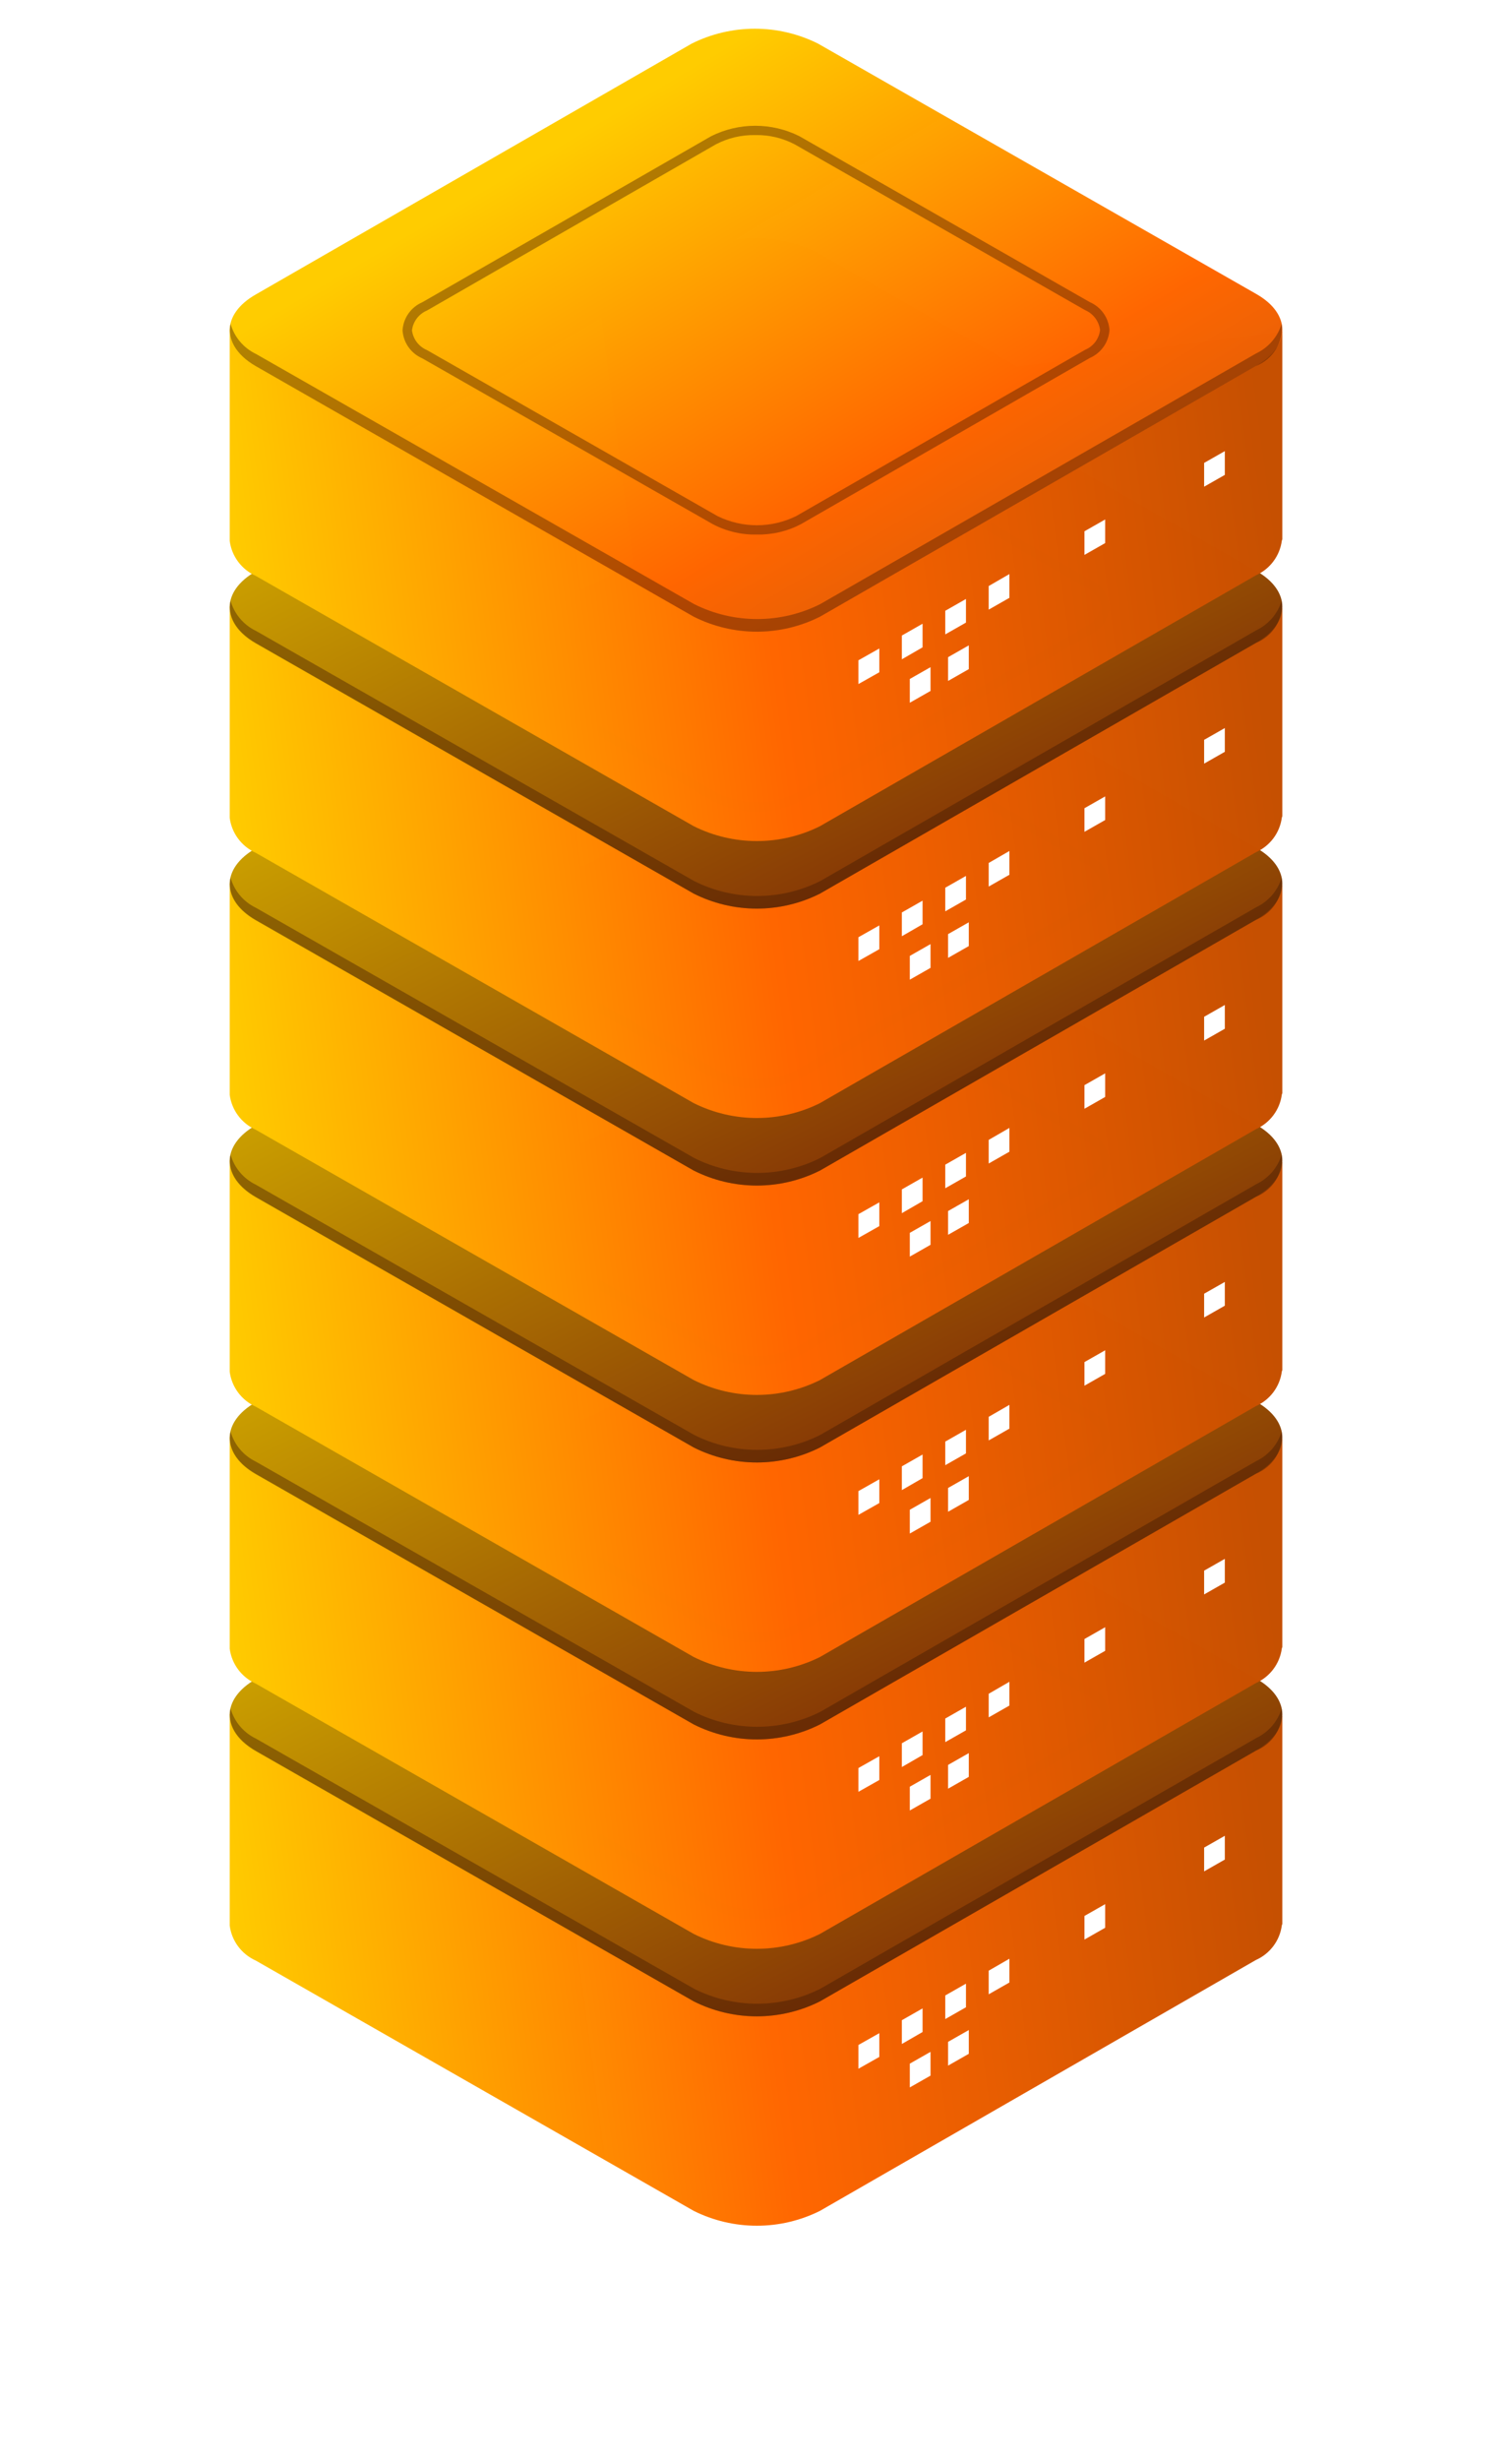 <svg width="158" height="257" viewBox="0 0 158 257" fill="none" xmlns="http://www.w3.org/2000/svg">
<g filter="url(#filter0_d)">
<path d="M134 200.979V179.266L106.293 182.931L85.513 171.064C83.467 170.042 81.207 169.51 78.915 169.51C76.624 169.51 74.364 170.042 72.318 171.064L69.028 173.102L24.004 179.044V201.15C24.106 201.937 24.409 202.685 24.885 203.323C25.361 203.961 25.993 204.469 26.723 204.798L72.491 230.946C74.537 231.968 76.797 232.5 79.089 232.5C81.381 232.5 83.641 231.968 85.686 230.946L131.229 204.746C131.959 204.422 132.591 203.918 133.067 203.282C133.543 202.646 133.847 201.901 133.948 201.116L134 200.979Z" fill="url(#paint0_linear)"/>
</g>
<path d="M131.264 175.345L85.479 149.197C83.433 148.175 81.173 147.643 78.881 147.643C76.589 147.643 74.329 148.175 72.283 149.197L26.74 175.396C23.087 177.468 23.087 180.842 26.74 182.931L72.491 209.062C74.534 210.091 76.795 210.628 79.089 210.628C81.382 210.628 83.643 210.091 85.686 209.062L131.229 182.879C134.918 180.79 134.918 177.417 131.264 175.345Z" fill="url(#paint1_linear)"/>
<path opacity="0.4" d="M79.089 200.483C77.478 200.519 75.885 200.141 74.465 199.387L44.126 182.075C43.544 181.821 43.043 181.413 42.68 180.897C42.316 180.38 42.104 179.775 42.066 179.147C42.104 178.518 42.316 177.913 42.68 177.396C43.043 176.88 43.544 176.472 44.126 176.218L74.309 158.872C75.739 158.155 77.32 157.781 78.924 157.781C80.528 157.781 82.109 158.155 83.539 158.872L113.878 176.201C114.458 176.454 114.957 176.859 115.32 177.372C115.683 177.885 115.897 178.487 115.939 179.112C115.9 179.74 115.688 180.346 115.324 180.863C114.961 181.379 114.46 181.787 113.878 182.04L83.712 199.387C82.291 200.137 80.699 200.514 79.089 200.483ZM78.915 158.752C77.48 158.725 76.061 159.061 74.794 159.728L44.628 177.075C44.205 177.252 43.836 177.537 43.559 177.901C43.282 178.265 43.108 178.695 43.053 179.147C43.108 179.598 43.282 180.028 43.559 180.392C43.836 180.756 44.205 181.041 44.628 181.218L74.967 198.548C76.247 199.181 77.658 199.51 79.089 199.51C80.519 199.51 81.93 199.181 83.21 198.548L113.393 181.184C113.816 181.007 114.183 180.722 114.457 180.358C114.731 179.993 114.902 179.563 114.952 179.112C114.896 178.663 114.724 178.235 114.45 177.872C114.177 177.508 113.813 177.222 113.393 177.04L83.054 159.728C81.781 159.059 80.357 158.723 78.915 158.752Z" fill="#3E1803"/>
<path d="M91.886 214.867L89.704 216.099V213.616L91.886 212.384V214.867Z" fill="white"/>
<path d="M96.405 212.264L94.241 213.514V211.031L96.405 209.798V212.264Z" fill="white"/>
<path d="M100.942 209.678L98.778 210.911V208.445L100.942 207.212V209.678Z" fill="white"/>
<path d="M97.237 216.819L95.072 218.052V215.569L97.237 214.336V216.819Z" fill="white"/>
<path d="M101.237 214.541L99.072 215.774V213.291L101.237 212.058V214.541Z" fill="white"/>
<path d="M115.488 201.373L113.324 202.606V200.14L115.488 198.907V201.373Z" fill="white"/>
<path d="M127.991 194.25L125.827 195.483V193L127.991 191.767V194.25Z" fill="white"/>
<path d="M105.479 207.092L103.315 208.325V205.859L105.479 204.609V207.092Z" fill="white"/>
<path opacity="0.4" d="M131.264 181.561L85.721 207.743C83.678 208.773 81.417 209.31 79.123 209.31C76.83 209.31 74.569 208.773 72.526 207.743L26.74 181.612C26.098 181.303 25.53 180.862 25.073 180.319C24.616 179.776 24.281 179.142 24.091 178.462C23.744 180.037 24.628 181.681 26.74 182.897L72.491 209.062C74.534 210.091 76.795 210.628 79.089 210.628C81.382 210.628 83.643 210.091 85.686 209.062L131.229 182.879C132.106 182.536 132.845 181.919 133.333 181.121C133.821 180.323 134.031 179.389 133.931 178.462C133.73 179.134 133.389 179.757 132.929 180.291C132.47 180.824 131.903 181.257 131.264 181.561Z" fill="#3E1803"/>
<g filter="url(#filter1_d)">
<path d="M134 172.051V150.338L106.293 154.002L85.513 142.136C83.467 141.114 81.207 140.581 78.915 140.581C76.624 140.581 74.364 141.114 72.318 142.136L69.028 144.173L24.004 150.115V172.222C24.106 173.008 24.409 173.756 24.885 174.394C25.361 175.033 25.993 175.54 26.723 175.869L72.491 202.017C74.537 203.039 76.797 203.571 79.089 203.571C81.381 203.571 83.641 203.039 85.686 202.017L131.229 175.818C131.959 175.493 132.591 174.989 133.067 174.353C133.543 173.718 133.847 172.972 133.948 172.188L134 172.051Z" fill="url(#paint2_linear)"/>
</g>
<path d="M131.264 146.416L85.479 120.269C83.433 119.247 81.173 118.714 78.881 118.714C76.589 118.714 74.329 119.247 72.283 120.269L26.74 146.468C23.087 148.54 23.087 151.913 26.74 154.002L72.491 180.133C74.534 181.163 76.795 181.7 79.089 181.7C81.382 181.7 83.643 181.163 85.686 180.133L131.229 153.951C134.918 151.862 134.918 148.488 131.264 146.416Z" fill="url(#paint3_linear)"/>
<path opacity="0.4" d="M79.089 171.554C77.478 171.59 75.885 171.213 74.465 170.458L44.126 153.146C43.544 152.892 43.043 152.485 42.68 151.968C42.316 151.452 42.104 150.846 42.066 150.218C42.104 149.59 42.316 148.984 42.68 148.468C43.043 147.951 43.544 147.544 44.126 147.29L74.309 129.943C75.739 129.226 77.32 128.852 78.924 128.852C80.528 128.852 82.109 129.226 83.539 129.943L113.878 147.273C114.458 147.525 114.957 147.93 115.32 148.443C115.683 148.956 115.897 149.558 115.939 150.184C115.9 150.812 115.688 151.417 115.324 151.934C114.961 152.451 114.46 152.858 113.878 153.112L83.712 170.458C82.291 171.208 80.699 171.586 79.089 171.554ZM78.915 129.824C77.48 129.797 76.061 130.133 74.794 130.8L44.628 148.146C44.205 148.324 43.836 148.609 43.559 148.973C43.282 149.336 43.108 149.766 43.053 150.218C43.108 150.67 43.282 151.1 43.559 151.463C43.836 151.827 44.205 152.112 44.628 152.29L74.967 169.619C76.247 170.252 77.658 170.582 79.089 170.582C80.519 170.582 81.93 170.252 83.21 169.619L113.393 152.256C113.816 152.079 114.183 151.793 114.457 151.429C114.731 151.065 114.902 150.635 114.952 150.184C114.896 149.734 114.724 149.306 114.45 148.943C114.177 148.58 113.813 148.293 113.393 148.112L83.054 130.8C81.781 130.131 80.357 129.795 78.915 129.824Z" fill="#3E1803"/>
<path d="M91.886 185.938L89.704 187.171V184.688L91.886 183.455V185.938Z" fill="white"/>
<path d="M96.405 183.335L94.241 184.585V182.102L96.405 180.869V183.335Z" fill="white"/>
<path d="M100.942 180.75L98.778 181.982V179.517L100.942 178.284V180.75Z" fill="white"/>
<path d="M97.237 187.89L95.072 189.123V186.64L97.237 185.407V187.89Z" fill="white"/>
<path d="M101.237 185.613L99.072 186.846V184.363L101.237 183.13V185.613Z" fill="white"/>
<path d="M115.488 172.444L113.324 173.677V171.212L115.488 169.979V172.444Z" fill="white"/>
<path d="M127.991 165.321L125.827 166.554V164.071L127.991 162.838V165.321Z" fill="white"/>
<path d="M105.479 178.164L103.315 179.397V176.931L105.479 175.681V178.164Z" fill="white"/>
<path opacity="0.4" d="M131.264 152.632L85.721 178.815C83.678 179.844 81.417 180.381 79.123 180.381C76.83 180.381 74.569 179.844 72.526 178.815L26.74 152.684C26.098 152.374 25.53 151.933 25.073 151.39C24.616 150.847 24.281 150.214 24.091 149.533C23.744 151.108 24.628 152.752 26.74 153.968L72.491 180.133C74.534 181.163 76.795 181.7 79.089 181.7C81.382 181.7 83.643 181.163 85.686 180.133L131.229 153.951C132.106 153.608 132.845 152.99 133.333 152.192C133.821 151.394 134.031 150.46 133.931 149.533C133.73 150.205 133.389 150.828 132.929 151.362C132.47 151.896 131.903 152.329 131.264 152.632Z" fill="#3E1803"/>
<g filter="url(#filter2_d)">
<path d="M134 143.122V121.409L106.293 125.074L85.513 113.207C83.467 112.185 81.207 111.653 78.915 111.653C76.624 111.653 74.364 112.185 72.318 113.207L69.028 115.245L24.004 121.187V143.293C24.106 144.08 24.409 144.828 24.885 145.466C25.361 146.104 25.993 146.612 26.723 146.941L72.491 173.089C74.537 174.11 76.797 174.643 79.089 174.643C81.381 174.643 83.641 174.11 85.686 173.089L131.229 146.889C131.959 146.565 132.591 146.06 133.067 145.425C133.543 144.789 133.847 144.044 133.948 143.259L134 143.122Z" fill="url(#paint4_linear)"/>
</g>
<path d="M131.264 117.488L85.479 91.34C83.433 90.318 81.173 89.786 78.881 89.786C76.589 89.786 74.329 90.318 72.283 91.34L26.74 117.539C23.087 119.611 23.087 122.985 26.74 125.074L72.491 151.204C74.534 152.234 76.795 152.771 79.089 152.771C81.382 152.771 83.643 152.234 85.686 151.204L131.229 125.022C134.918 122.933 134.918 119.56 131.264 117.488Z" fill="url(#paint5_linear)"/>
<path opacity="0.4" d="M79.089 142.625C77.478 142.662 75.885 142.284 74.465 141.53L44.126 124.218C43.544 123.964 43.043 123.556 42.68 123.04C42.316 122.523 42.104 121.918 42.066 121.289C42.104 120.661 42.316 120.056 42.68 119.539C43.043 119.022 43.544 118.615 44.126 118.361L74.309 101.015C75.739 100.297 77.32 99.924 78.924 99.924C80.528 99.924 82.109 100.297 83.539 101.015L113.878 118.344C114.458 118.597 114.957 119.001 115.32 119.515C115.683 120.028 115.897 120.63 115.939 121.255C115.9 121.883 115.688 122.489 115.324 123.005C114.961 123.522 114.46 123.93 113.878 124.183L83.712 141.53C82.291 142.28 80.699 142.657 79.089 142.625ZM78.915 100.895C77.48 100.868 76.061 101.204 74.794 101.871L44.628 119.217C44.205 119.395 43.836 119.68 43.559 120.044C43.282 120.408 43.108 120.837 43.053 121.289C43.108 121.741 43.282 122.171 43.559 122.535C43.836 122.899 44.205 123.184 44.628 123.361L74.967 140.691C76.247 141.323 77.658 141.653 79.089 141.653C80.519 141.653 81.93 141.323 83.21 140.691L113.393 123.327C113.816 123.15 114.183 122.865 114.457 122.5C114.731 122.136 114.902 121.706 114.952 121.255C114.896 120.806 114.724 120.378 114.45 120.015C114.177 119.651 113.813 119.365 113.393 119.183L83.054 101.871C81.781 101.202 80.357 100.866 78.915 100.895Z" fill="#3E1803"/>
<path d="M91.886 157.009L89.704 158.242V155.759L91.886 154.526V157.009Z" fill="white"/>
<path d="M96.405 154.407L94.241 155.657V153.174L96.405 151.941V154.407Z" fill="white"/>
<path d="M100.942 151.821L98.778 153.054V150.588L100.942 149.355V151.821Z" fill="white"/>
<path d="M97.237 158.962L95.072 160.194V157.711L97.237 156.479V158.962Z" fill="white"/>
<path d="M101.237 156.684L99.072 157.917V155.434L101.237 154.201V156.684Z" fill="white"/>
<path d="M115.488 143.516L113.324 144.749V142.283L115.488 141.05V143.516Z" fill="white"/>
<path d="M127.991 136.392L125.827 137.625V135.142L127.991 133.91V136.392Z" fill="white"/>
<path d="M105.479 149.235L103.315 150.468V148.002L105.479 146.752V149.235Z" fill="white"/>
<path opacity="0.4" d="M131.264 123.704L85.721 149.886C83.678 150.916 81.417 151.453 79.123 151.453C76.83 151.453 74.569 150.916 72.526 149.886L26.74 123.755C26.098 123.446 25.53 123.005 25.073 122.462C24.616 121.918 24.281 121.285 24.091 120.604C23.744 122.18 24.628 123.824 26.74 125.039L72.491 151.204C74.534 152.234 76.795 152.771 79.089 152.771C81.382 152.771 83.643 152.234 85.686 151.204L131.229 125.022C132.106 124.679 132.845 124.062 133.333 123.264C133.821 122.466 134.031 121.532 133.931 120.604C133.73 121.277 133.389 121.9 132.929 122.433C132.47 122.967 131.903 123.4 131.264 123.704Z" fill="#3E1803"/>
<g filter="url(#filter3_d)">
<path d="M134 114.193V92.481L106.293 96.145L85.513 84.278C83.467 83.257 81.207 82.724 78.915 82.724C76.624 82.724 74.364 83.257 72.318 84.278L69.028 86.316L24.004 92.258V114.365C24.106 115.151 24.409 115.899 24.885 116.537C25.361 117.176 25.993 117.683 26.723 118.012L72.491 144.16C74.537 145.182 76.797 145.714 79.089 145.714C81.381 145.714 83.641 145.182 85.686 144.16L131.229 117.961C131.959 117.636 132.591 117.132 133.067 116.496C133.543 115.861 133.847 115.115 133.948 114.33L134 114.193Z" fill="url(#paint6_linear)"/>
</g>
<path d="M131.264 88.559L85.479 62.411C83.433 61.389 81.173 60.857 78.881 60.857C76.589 60.857 74.329 61.389 72.283 62.411L26.74 88.611C23.087 90.683 23.087 94.056 26.74 96.145L72.491 122.276C74.534 123.306 76.795 123.843 79.089 123.843C81.382 123.843 83.643 123.306 85.686 122.276L131.229 96.094C134.918 94.005 134.918 90.631 131.264 88.559Z" fill="url(#paint7_linear)"/>
<path opacity="0.4" d="M79.089 113.697C77.478 113.733 75.885 113.356 74.465 112.601L44.126 95.289C43.544 95.035 43.043 94.628 42.68 94.111C42.316 93.595 42.104 92.989 42.066 92.361C42.104 91.733 42.316 91.127 42.68 90.61C43.043 90.094 43.544 89.686 44.126 89.433L74.309 72.086C75.739 71.369 77.32 70.995 78.924 70.995C80.528 70.995 82.109 71.369 83.539 72.086L113.878 89.415C114.458 89.668 114.957 90.073 115.32 90.586C115.683 91.099 115.897 91.701 115.939 92.326C115.9 92.955 115.688 93.56 115.324 94.077C114.961 94.593 114.46 95.001 113.878 95.255L83.712 112.601C82.291 113.351 80.699 113.729 79.089 113.697ZM78.915 71.966C77.48 71.94 76.061 72.276 74.794 72.942L44.628 90.289C44.205 90.466 43.836 90.752 43.559 91.115C43.282 91.479 43.108 91.909 43.053 92.361C43.108 92.813 43.282 93.242 43.559 93.606C43.836 93.97 44.205 94.255 44.628 94.433L74.967 111.762C76.247 112.395 77.658 112.724 79.089 112.724C80.519 112.724 81.93 112.395 83.21 111.762L113.393 94.398C113.816 94.222 114.183 93.936 114.457 93.572C114.731 93.208 114.902 92.778 114.952 92.326C114.896 91.877 114.724 91.449 114.45 91.086C114.177 90.723 113.813 90.436 113.393 90.255L83.054 72.942C81.781 72.273 80.357 71.937 78.915 71.966Z" fill="#3E1803"/>
<path d="M91.886 128.081L89.704 129.314V126.831L91.886 125.598V128.081Z" fill="white"/>
<path d="M96.405 125.478L94.241 126.728V124.245L96.405 123.012V125.478Z" fill="white"/>
<path d="M100.942 122.892L98.778 124.125V121.659L100.942 120.427V122.892Z" fill="white"/>
<path d="M97.237 130.033L95.072 131.266V128.783L97.237 127.55V130.033Z" fill="white"/>
<path d="M101.237 127.755L99.072 128.988V126.505L101.237 125.273V127.755Z" fill="white"/>
<path d="M115.488 114.587L113.324 115.82V113.354L115.488 112.122V114.587Z" fill="white"/>
<path d="M127.991 107.464L125.827 108.697V106.214L127.991 104.981V107.464Z" fill="white"/>
<path d="M105.479 120.307L103.315 121.54V119.074L105.479 117.824V120.307Z" fill="white"/>
<path opacity="0.4" d="M131.264 94.775L85.721 120.957C83.678 121.987 81.417 122.524 79.123 122.524C76.83 122.524 74.569 121.987 72.526 120.957L26.74 94.827C26.098 94.517 25.53 94.076 25.073 93.533C24.616 92.99 24.281 92.357 24.091 91.676C23.744 93.251 24.628 94.895 26.74 96.111L72.491 122.276C74.534 123.306 76.795 123.843 79.089 123.843C81.382 123.843 83.643 123.306 85.686 122.276L131.229 96.094C132.106 95.751 132.845 95.133 133.333 94.335C133.821 93.537 134.031 92.603 133.931 91.676C133.73 92.348 133.389 92.971 132.929 93.505C132.47 94.039 131.903 94.472 131.264 94.775Z" fill="#3E1803"/>
<g filter="url(#filter4_d)">
<path d="M134 85.265V63.552L106.293 67.216L85.513 55.35C83.467 54.328 81.207 53.795 78.915 53.795C76.624 53.795 74.364 54.328 72.318 55.35L69.028 57.388L24.004 63.33V85.436C24.106 86.223 24.409 86.971 24.885 87.609C25.361 88.247 25.993 88.755 26.723 89.084L72.491 115.231C74.537 116.253 76.797 116.786 79.089 116.786C81.381 116.786 83.641 116.253 85.686 115.231L131.229 89.032C131.959 88.707 132.591 88.203 133.067 87.568C133.543 86.932 133.847 86.186 133.948 85.402L134 85.265Z" fill="url(#paint8_linear)"/>
</g>
<path d="M131.264 59.631L85.479 33.483C83.433 32.461 81.173 31.929 78.881 31.929C76.589 31.929 74.329 32.461 72.283 33.483L26.74 59.682C23.087 61.754 23.087 65.127 26.74 67.216L72.491 93.347C74.534 94.377 76.795 94.914 79.089 94.914C81.382 94.914 83.643 94.377 85.686 93.347L131.229 67.165C134.918 65.076 134.918 61.703 131.264 59.631Z" fill="url(#paint9_linear)"/>
<path opacity="0.4" d="M79.089 84.768C77.478 84.805 75.885 84.427 74.465 83.672L44.126 66.36C43.544 66.107 43.043 65.699 42.68 65.183C42.316 64.666 42.104 64.06 42.066 63.432C42.104 62.804 42.316 62.198 42.68 61.682C43.043 61.165 43.544 60.758 44.126 60.504L74.309 43.158C75.739 42.44 77.32 42.066 78.924 42.066C80.528 42.066 82.109 42.44 83.539 43.158L113.878 60.487C114.458 60.739 114.957 61.144 115.32 61.657C115.683 62.171 115.897 62.773 115.939 63.398C115.9 64.026 115.688 64.632 115.324 65.148C114.961 65.665 114.46 66.072 113.878 66.326L83.712 83.672C82.291 84.423 80.699 84.8 79.089 84.768ZM78.915 43.038C77.48 43.011 76.061 43.347 74.794 44.014L44.628 61.36C44.205 61.538 43.836 61.823 43.559 62.187C43.282 62.551 43.108 62.98 43.053 63.432C43.108 63.884 43.282 64.314 43.559 64.678C43.836 65.041 44.205 65.326 44.628 65.504L74.967 82.833C76.247 83.466 77.658 83.796 79.089 83.796C80.519 83.796 81.93 83.466 83.21 82.833L113.393 65.47C113.816 65.293 114.183 65.007 114.457 64.643C114.731 64.279 114.902 63.849 114.952 63.398C114.896 62.948 114.724 62.521 114.45 62.157C114.177 61.794 113.813 61.507 113.393 61.326L83.054 44.014C81.781 43.345 80.357 43.009 78.915 43.038Z" fill="#3E1803"/>
<path d="M91.886 99.152L89.704 100.385V97.902L91.886 96.669V99.152Z" fill="white"/>
<path d="M96.405 96.549L94.241 97.799V95.317L96.405 94.084V96.549Z" fill="white"/>
<path d="M100.942 93.964L98.778 95.197V92.731L100.942 91.498V93.964Z" fill="white"/>
<path d="M97.237 101.104L95.072 102.337V99.854L97.237 98.621V101.104Z" fill="white"/>
<path d="M101.237 98.827L99.072 100.06V97.577L101.237 96.344V98.827Z" fill="white"/>
<path d="M115.488 85.659L113.324 86.892V84.426L115.488 83.193V85.659Z" fill="white"/>
<path d="M127.991 78.535L125.827 79.768V77.285L127.991 76.052V78.535Z" fill="white"/>
<path d="M105.479 91.378L103.315 92.611V90.145L105.479 88.895V91.378Z" fill="white"/>
<path opacity="0.4" d="M131.264 65.847L85.721 92.029C83.678 93.059 81.417 93.596 79.123 93.596C76.83 93.596 74.569 93.059 72.526 92.029L26.74 65.898C26.098 65.589 25.53 65.148 25.073 64.604C24.616 64.061 24.281 63.428 24.091 62.747C23.744 64.323 24.628 65.966 26.74 67.182L72.491 93.347C74.534 94.377 76.795 94.914 79.089 94.914C81.382 94.914 83.643 94.377 85.686 93.347L131.229 67.165C132.106 66.822 132.845 66.204 133.333 65.406C133.821 64.609 134.031 63.674 133.931 62.747C133.73 63.419 133.389 64.043 132.929 64.576C132.47 65.11 131.903 65.543 131.264 65.847Z" fill="#3E1803"/>
<g filter="url(#filter5_d)">
<path d="M134 56.336V34.623L106.293 38.288L85.513 26.421C83.467 25.399 81.207 24.867 78.915 24.867C76.624 24.867 74.364 25.399 72.318 26.421L69.028 28.459L24.004 34.401V56.508C24.106 57.294 24.409 58.042 24.885 58.68C25.361 59.319 25.993 59.826 26.723 60.155L72.491 86.303C74.537 87.325 76.797 87.857 79.089 87.857C81.381 87.857 83.641 87.325 85.686 86.303L131.229 60.104C131.959 59.779 132.591 59.275 133.067 58.639C133.543 58.004 133.847 57.258 133.948 56.473L134 56.336Z" fill="url(#paint10_linear)"/>
</g>
<path d="M131.264 30.702L85.479 4.554C83.433 3.532 81.173 3 78.881 3C76.589 3 74.329 3.532 72.283 4.554L26.74 30.754C23.087 32.825 23.087 36.199 26.74 38.288L72.491 64.419C74.534 65.449 76.795 65.986 79.089 65.986C81.382 65.986 83.643 65.449 85.686 64.419L131.229 38.237C134.918 36.148 134.918 32.774 131.264 30.702Z" fill="url(#paint11_linear)"/>
<path opacity="0.4" d="M79.089 55.84C77.478 55.876 75.885 55.498 74.465 54.744L44.126 37.432C43.544 37.178 43.043 36.771 42.68 36.254C42.316 35.737 42.104 35.132 42.066 34.504C42.104 33.876 42.316 33.27 42.68 32.753C43.043 32.237 43.544 31.829 44.126 31.576L74.309 14.229C75.739 13.512 77.32 13.138 78.924 13.138C80.528 13.138 82.109 13.512 83.539 14.229L113.878 31.558C114.458 31.811 114.957 32.216 115.32 32.729C115.683 33.242 115.897 33.844 115.939 34.469C115.9 35.098 115.688 35.703 115.324 36.22C114.961 36.736 114.46 37.144 113.878 37.398L83.712 54.744C82.291 55.494 80.699 55.871 79.089 55.84ZM78.915 14.109C77.48 14.082 76.061 14.418 74.794 15.085L44.628 32.432C44.205 32.609 43.836 32.895 43.559 33.258C43.282 33.622 43.108 34.052 43.053 34.504C43.108 34.956 43.282 35.385 43.559 35.749C43.836 36.113 44.205 36.398 44.628 36.576L74.967 53.905C76.247 54.538 77.658 54.867 79.089 54.867C80.519 54.867 81.93 54.538 83.21 53.905L113.393 36.541C113.816 36.364 114.183 36.079 114.457 35.715C114.731 35.35 114.902 34.921 114.952 34.469C114.896 34.02 114.724 33.592 114.45 33.229C114.177 32.865 113.813 32.579 113.393 32.398L83.054 15.085C81.781 14.416 80.357 14.08 78.915 14.109Z" fill="#3E1803"/>
<path d="M91.886 70.224L89.704 71.457V68.974L91.886 67.741V70.224Z" fill="white"/>
<path d="M96.405 67.621L94.241 68.871V66.388L96.405 65.155V67.621Z" fill="white"/>
<path d="M100.942 65.035L98.778 66.268V63.802L100.942 62.569V65.035Z" fill="white"/>
<path d="M97.237 72.176L95.072 73.409V70.926L97.237 69.693V72.176Z" fill="white"/>
<path d="M101.237 69.898L99.072 71.131V68.648L101.237 67.415V69.898Z" fill="white"/>
<path d="M115.488 56.73L113.324 57.963V55.497L115.488 54.264V56.73Z" fill="white"/>
<path d="M127.991 49.607L125.827 50.84V48.357L127.991 47.124V49.607Z" fill="white"/>
<path d="M105.479 62.45L103.315 63.682V61.217L105.479 59.967V62.45Z" fill="white"/>
<path opacity="0.4" d="M131.264 36.918L85.721 63.1C83.678 64.13 81.417 64.667 79.123 64.667C76.83 64.667 74.569 64.13 72.526 63.1L26.74 36.969C26.098 36.66 25.53 36.219 25.073 35.676C24.616 35.133 24.281 34.5 24.091 33.819C23.744 35.394 24.628 37.038 26.74 38.254L72.491 64.419C74.534 65.449 76.795 65.986 79.089 65.986C81.382 65.986 83.643 65.449 85.686 64.419L131.229 38.237C132.106 37.894 132.845 37.276 133.333 36.478C133.821 35.68 134.031 34.746 133.931 33.819C133.73 34.491 133.389 35.114 132.929 35.648C132.47 36.182 131.903 36.614 131.264 36.918Z" fill="#3E1803"/>
<defs>
<filter id="filter0_d" x="0.004" y="145.51" width="157.996" height="110.99" filterUnits="userSpaceOnUse" color-interpolation-filters="sRGB">
<feFlood flood-opacity="0" result="BackgroundImageFix"/>
<feColorMatrix in="SourceAlpha" type="matrix" values="0 0 0 0 0 0 0 0 0 0 0 0 0 0 0 0 0 0 127 0"/>
<feOffset/>
<feGaussianBlur stdDeviation="12"/>
<feColorMatrix type="matrix" values="0 0 0 0 1 0 0 0 0 0.591 0 0 0 0 0.212 0 0 0 0.6 0"/>
<feBlend mode="normal" in2="BackgroundImageFix" result="effect1_dropShadow"/>
<feBlend mode="normal" in="SourceGraphic" in2="effect1_dropShadow" result="shape"/>
</filter>
<filter id="filter1_d" x="0.004" y="116.581" width="157.996" height="110.99" filterUnits="userSpaceOnUse" color-interpolation-filters="sRGB">
<feFlood flood-opacity="0" result="BackgroundImageFix"/>
<feColorMatrix in="SourceAlpha" type="matrix" values="0 0 0 0 0 0 0 0 0 0 0 0 0 0 0 0 0 0 127 0"/>
<feOffset/>
<feGaussianBlur stdDeviation="12"/>
<feColorMatrix type="matrix" values="0 0 0 0 1 0 0 0 0 0.591 0 0 0 0 0.212 0 0 0 0.6 0"/>
<feBlend mode="normal" in2="BackgroundImageFix" result="effect1_dropShadow"/>
<feBlend mode="normal" in="SourceGraphic" in2="effect1_dropShadow" result="shape"/>
</filter>
<filter id="filter2_d" x="0.004" y="87.653" width="157.996" height="110.99" filterUnits="userSpaceOnUse" color-interpolation-filters="sRGB">
<feFlood flood-opacity="0" result="BackgroundImageFix"/>
<feColorMatrix in="SourceAlpha" type="matrix" values="0 0 0 0 0 0 0 0 0 0 0 0 0 0 0 0 0 0 127 0"/>
<feOffset/>
<feGaussianBlur stdDeviation="12"/>
<feColorMatrix type="matrix" values="0 0 0 0 1 0 0 0 0 0.591 0 0 0 0 0.212 0 0 0 0.6 0"/>
<feBlend mode="normal" in2="BackgroundImageFix" result="effect1_dropShadow"/>
<feBlend mode="normal" in="SourceGraphic" in2="effect1_dropShadow" result="shape"/>
</filter>
<filter id="filter3_d" x="0.004" y="58.724" width="157.996" height="110.99" filterUnits="userSpaceOnUse" color-interpolation-filters="sRGB">
<feFlood flood-opacity="0" result="BackgroundImageFix"/>
<feColorMatrix in="SourceAlpha" type="matrix" values="0 0 0 0 0 0 0 0 0 0 0 0 0 0 0 0 0 0 127 0"/>
<feOffset/>
<feGaussianBlur stdDeviation="12"/>
<feColorMatrix type="matrix" values="0 0 0 0 1 0 0 0 0 0.591 0 0 0 0 0.212 0 0 0 0.6 0"/>
<feBlend mode="normal" in2="BackgroundImageFix" result="effect1_dropShadow"/>
<feBlend mode="normal" in="SourceGraphic" in2="effect1_dropShadow" result="shape"/>
</filter>
<filter id="filter4_d" x="0.004" y="29.796" width="157.996" height="110.99" filterUnits="userSpaceOnUse" color-interpolation-filters="sRGB">
<feFlood flood-opacity="0" result="BackgroundImageFix"/>
<feColorMatrix in="SourceAlpha" type="matrix" values="0 0 0 0 0 0 0 0 0 0 0 0 0 0 0 0 0 0 127 0"/>
<feOffset/>
<feGaussianBlur stdDeviation="12"/>
<feColorMatrix type="matrix" values="0 0 0 0 1 0 0 0 0 0.591 0 0 0 0 0.212 0 0 0 0.6 0"/>
<feBlend mode="normal" in2="BackgroundImageFix" result="effect1_dropShadow"/>
<feBlend mode="normal" in="SourceGraphic" in2="effect1_dropShadow" result="shape"/>
</filter>
<filter id="filter5_d" x="0.004" y="0.867" width="157.996" height="110.99" filterUnits="userSpaceOnUse" color-interpolation-filters="sRGB">
<feFlood flood-opacity="0" result="BackgroundImageFix"/>
<feColorMatrix in="SourceAlpha" type="matrix" values="0 0 0 0 0 0 0 0 0 0 0 0 0 0 0 0 0 0 127 0"/>
<feOffset/>
<feGaussianBlur stdDeviation="12"/>
<feColorMatrix type="matrix" values="0 0 0 0 1 0 0 0 0 0.591 0 0 0 0 0.212 0 0 0 0.6 0"/>
<feBlend mode="normal" in2="BackgroundImageFix" result="effect1_dropShadow"/>
<feBlend mode="normal" in="SourceGraphic" in2="effect1_dropShadow" result="shape"/>
</filter>
<linearGradient id="paint0_linear" x1="134" y1="204.214" x2="25.944" y2="218.321" gradientUnits="userSpaceOnUse">
<stop stop-color="#C64F00" stop-opacity="0.995"/>
<stop offset="0.493" stop-color="#FF6600" stop-opacity="0.997"/>
<stop offset="1" stop-color="#FFCC00"/>
</linearGradient>
<linearGradient id="paint1_linear" x1="89.607" y1="207.429" x2="64.328" y2="156.91" gradientUnits="userSpaceOnUse">
<stop stop-color="#873905"/>
<stop offset="1" stop-color="#C99D00"/>
</linearGradient>
<linearGradient id="paint2_linear" x1="134" y1="175.286" x2="25.944" y2="189.393" gradientUnits="userSpaceOnUse">
<stop stop-color="#C64F00" stop-opacity="0.995"/>
<stop offset="0.493" stop-color="#FF6600" stop-opacity="0.997"/>
<stop offset="1" stop-color="#FFCC00"/>
</linearGradient>
<linearGradient id="paint3_linear" x1="89.607" y1="178.5" x2="64.328" y2="127.982" gradientUnits="userSpaceOnUse">
<stop stop-color="#873905"/>
<stop offset="1" stop-color="#C99D00"/>
</linearGradient>
<linearGradient id="paint4_linear" x1="134" y1="146.357" x2="25.944" y2="160.464" gradientUnits="userSpaceOnUse">
<stop stop-color="#C64F00" stop-opacity="0.995"/>
<stop offset="0.493" stop-color="#FF6600" stop-opacity="0.997"/>
<stop offset="1" stop-color="#FFCC00"/>
</linearGradient>
<linearGradient id="paint5_linear" x1="89.607" y1="149.571" x2="64.328" y2="99.053" gradientUnits="userSpaceOnUse">
<stop stop-color="#873905"/>
<stop offset="1" stop-color="#C99D00"/>
</linearGradient>
<linearGradient id="paint6_linear" x1="134" y1="117.429" x2="25.944" y2="131.535" gradientUnits="userSpaceOnUse">
<stop stop-color="#C64F00" stop-opacity="0.995"/>
<stop offset="0.493" stop-color="#FF6600" stop-opacity="0.997"/>
<stop offset="1" stop-color="#FFCC00"/>
</linearGradient>
<linearGradient id="paint7_linear" x1="89.607" y1="120.643" x2="64.328" y2="70.125" gradientUnits="userSpaceOnUse">
<stop stop-color="#873905"/>
<stop offset="1" stop-color="#C99D00"/>
</linearGradient>
<linearGradient id="paint8_linear" x1="134" y1="88.5" x2="25.944" y2="102.607" gradientUnits="userSpaceOnUse">
<stop stop-color="#C64F00" stop-opacity="0.995"/>
<stop offset="0.493" stop-color="#FF6600" stop-opacity="0.997"/>
<stop offset="1" stop-color="#FFCC00"/>
</linearGradient>
<linearGradient id="paint9_linear" x1="89.607" y1="91.714" x2="64.328" y2="41.196" gradientUnits="userSpaceOnUse">
<stop stop-color="#873905"/>
<stop offset="1" stop-color="#C99D00"/>
</linearGradient>
<linearGradient id="paint10_linear" x1="134" y1="59.571" x2="25.944" y2="73.678" gradientUnits="userSpaceOnUse">
<stop stop-color="#C64F00" stop-opacity="0.995"/>
<stop offset="0.493" stop-color="#FF6600" stop-opacity="0.997"/>
<stop offset="1" stop-color="#FFCC00"/>
</linearGradient>
<linearGradient id="paint11_linear" x1="106.5" y1="69" x2="70.591" y2="7.946" gradientUnits="userSpaceOnUse">
<stop stop-color="#D25A0B" stop-opacity="0.995"/>
<stop offset="0.356" stop-color="#FF6600" stop-opacity="0.995"/>
<stop offset="1" stop-color="#FFCC00"/>
</linearGradient>
</defs>
</svg>
